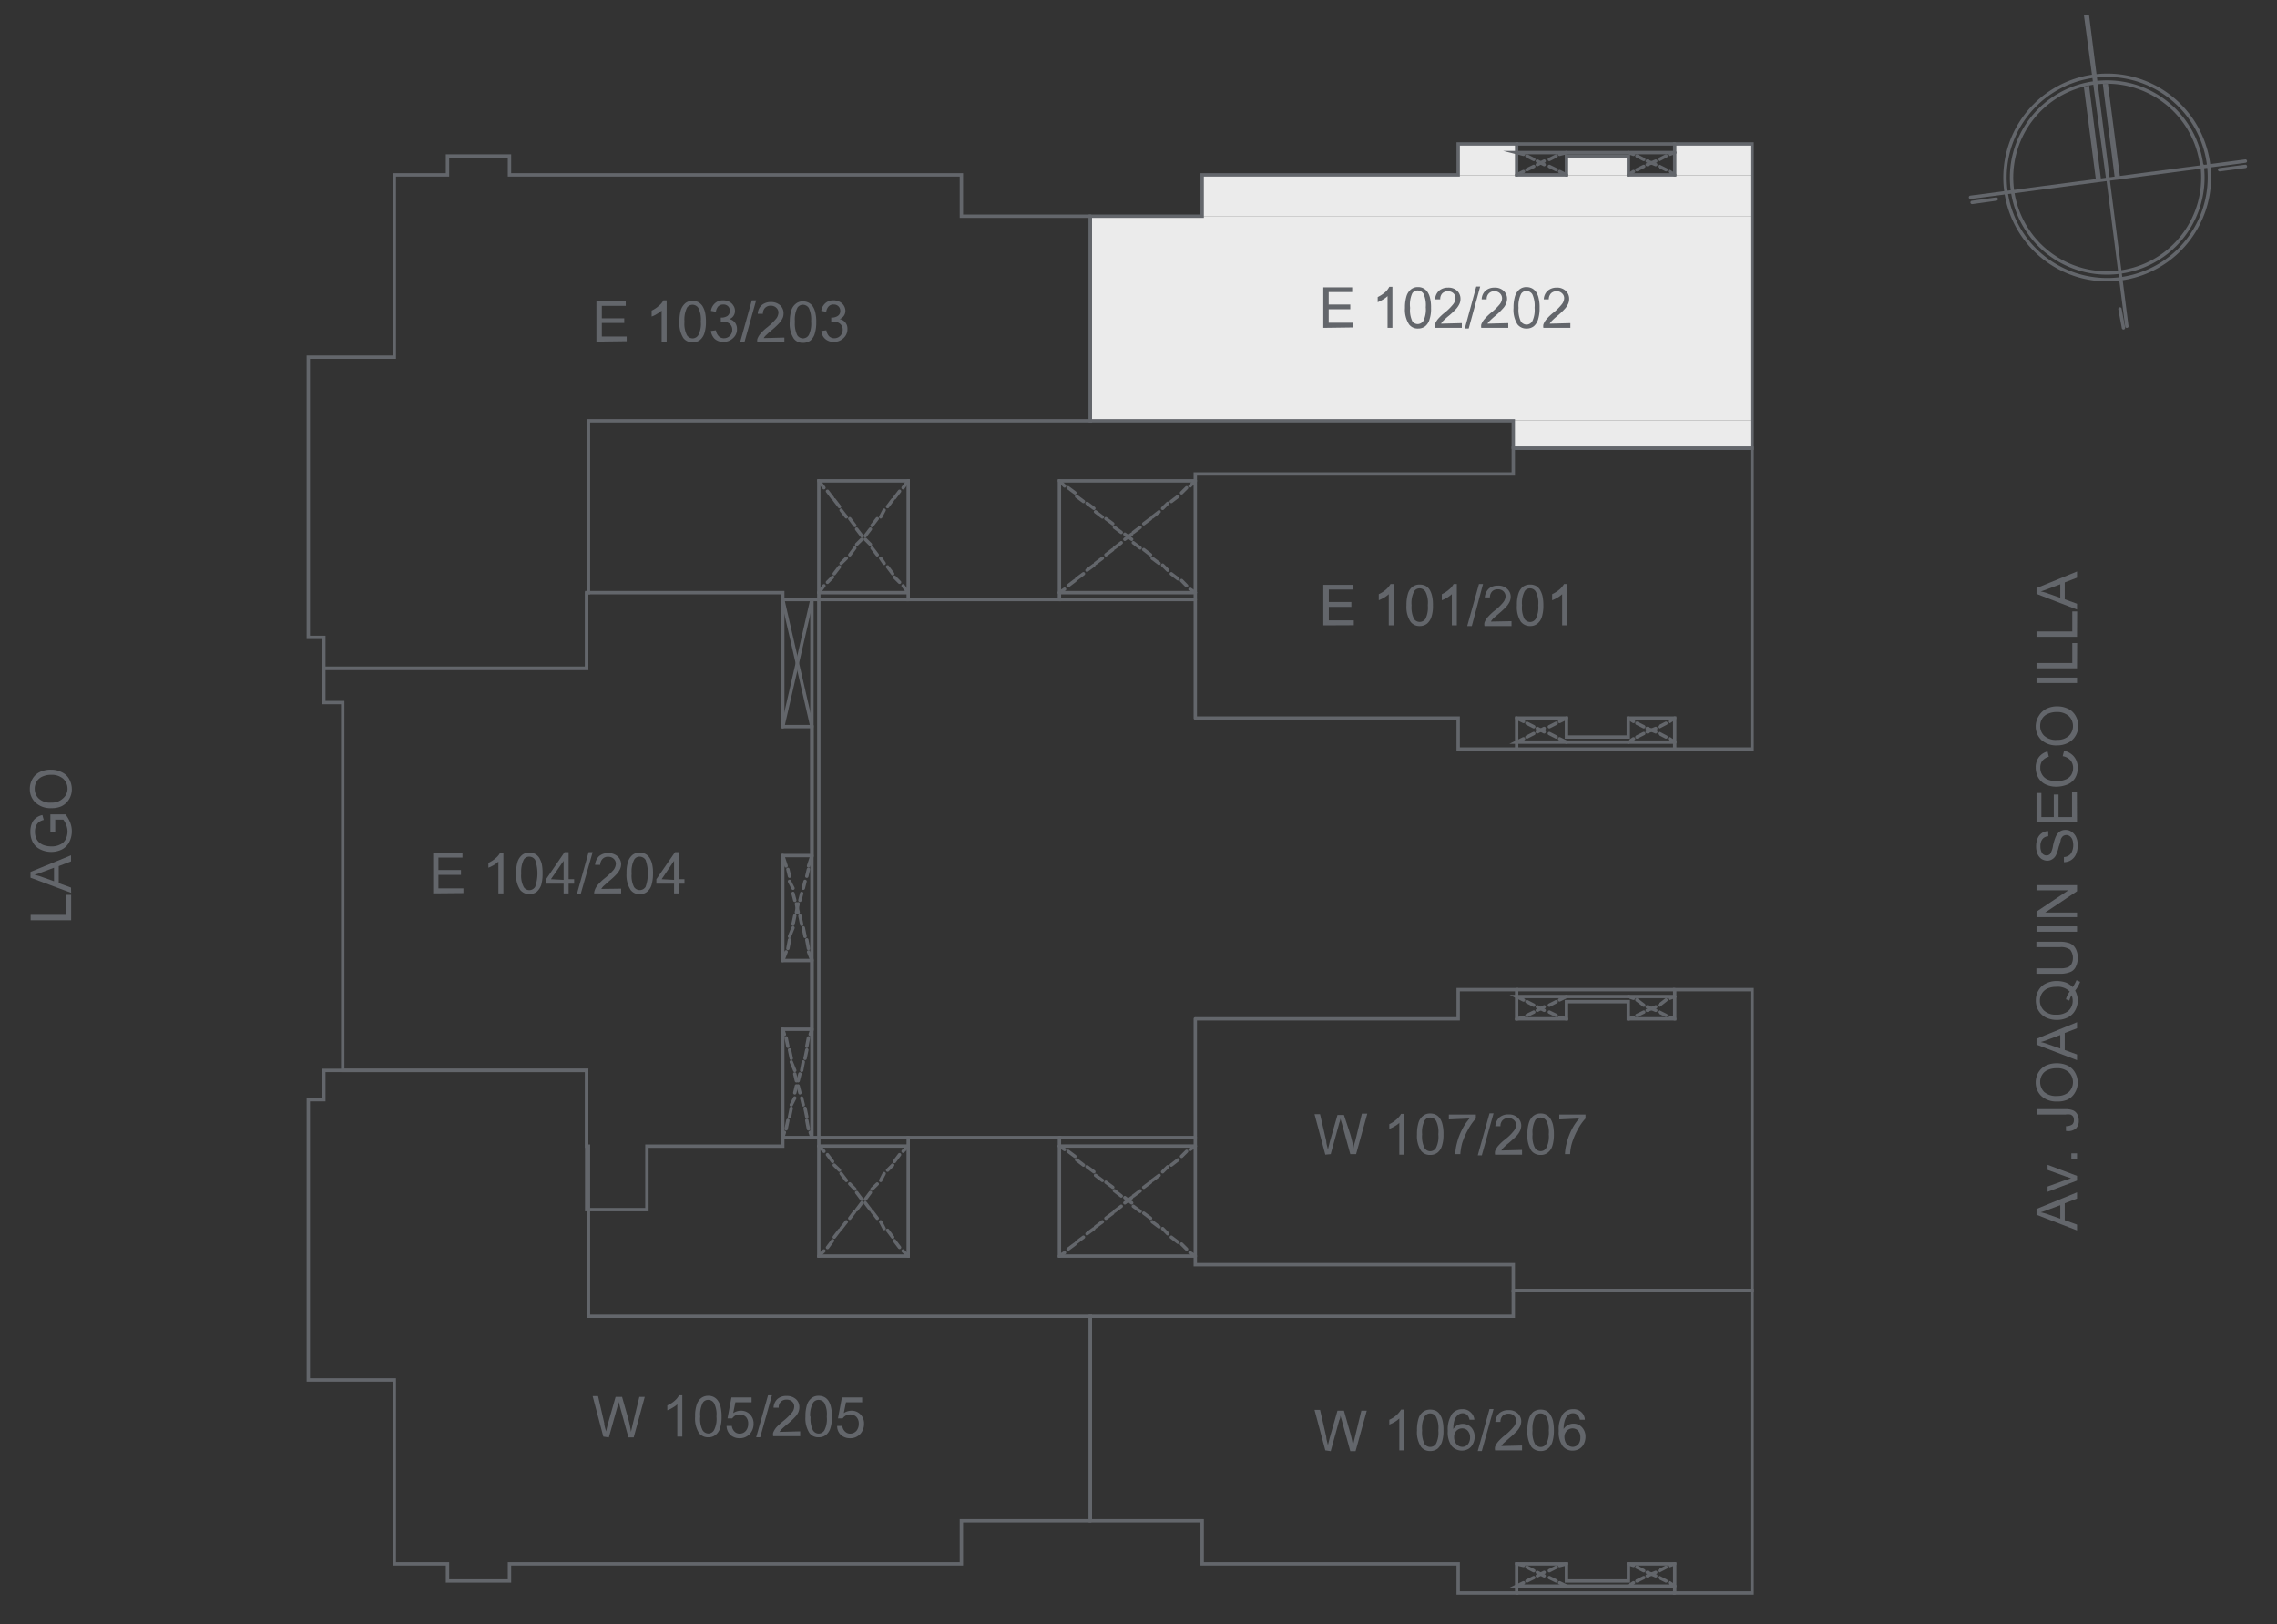 <svg id="Capa_1" data-name="Capa 1" xmlns="http://www.w3.org/2000/svg" xmlns:xlink="http://www.w3.org/1999/xlink" viewBox="0 0 168.63 120.3"><rect x="0" y="0" width="168.63" height="120.3" fill="#333333" stroke="none"/><defs><style>.cls-1,.cls-6,.cls-7,.cls-9{fill:none;}.cls-2{clip-path:url(#clip-path);}.cls-3{clip-path:url(#clip-path-3);}.cls-4{clip-path:url(#clip-path-4);}.cls-5{fill:#ebebeb;}.cls-6{stroke:#ebebeb;}.cls-6,.cls-7,.cls-9{stroke-miterlimit:10;}.cls-6,.cls-9{stroke-width:0;}.cls-7,.cls-9{stroke:#63666b;stroke-linecap:round;}.cls-7{stroke-width:0.25px;}.cls-8{fill:#63666b;}.cls-10{clip-path:url(#clip-path-6);}</style><clipPath id="clip-path"><rect class="cls-1" x="-1403.06" y="-530.54" width="1190.55" height="841.89"/></clipPath><clipPath id="clip-path-3"><rect class="cls-1" x="-521.97" y="39.23" width="238.11" height="201.26"/></clipPath><clipPath id="clip-path-4"><rect class="cls-1" x="-70.78" y="-530.54" width="1190.55" height="841.89"/></clipPath><clipPath id="clip-path-6"><rect class="cls-1" x="0.2" width="168.43" height="120.3"/></clipPath></defs><title>E202S</title><g class="cls-4"><g class="cls-4"><path class="cls-5" d="M124,10.66,129.76,13H124Zm5.73,0H124L129.76,13Z"/><path class="cls-6" d="M124,10.66,129.76,13H124Zm5.73,0H124L129.76,13Z"/><path class="cls-5" d="M116,11.55,120.6,13H116Zm4.59,0H116L120.6,13Z"/><path class="cls-6" d="M116,11.55,120.6,13H116Zm4.59,0H116L120.6,13Z"/><path class="cls-5" d="M108,10.66,112.32,13H108Zm4.33,0H108L112.32,13Z"/><path class="cls-6" d="M108,10.66,112.32,13H108Zm4.33,0H108L112.32,13Z"/><path class="cls-5" d="M89,13,129.76,16H89Zm40.73,0H89L129.76,16Z"/><path class="cls-6" d="M89,13,129.76,16H89Zm40.73,0H89L129.76,16Z"/><path class="cls-5" d="M80.75,16l49,15.15h-49Zm49,0h-49l49,15.15Z"/><path class="cls-6" d="M80.75,16l49,15.15h-49Zm49,0h-49l49,15.15Z"/><path class="cls-5" d="M112.07,31.16l17.69,2H112.07Zm17.69,0H112.07l17.69,2Z"/><path class="cls-6" d="M112.07,31.16l17.69,2H112.07Zm17.69,0H112.07l17.69,2Z"/><polyline class="cls-7" points="88.52 53.18 107.99 53.18 107.99 55.47 112.32 55.47 112.32 53.18 116.01 53.18 116.01 54.58 120.59 54.58 120.59 53.18 124.03 53.18 124.03 55.47 129.76 55.47 129.76 33.19 112.07 33.19 112.07 35.1 88.52 35.1 88.52 53.18"/><polyline class="cls-7" points="80.75 16.01 71.2 16.01 71.2 12.95 37.73 12.95 37.73 11.55 33.14 11.55 33.14 12.95 29.2 12.95 29.2 26.45 22.83 26.45 22.83 47.2 23.98 47.2 23.98 49.49 43.45 49.49 43.45 43.89 43.58 43.89 43.58 31.16 80.75 31.16 80.75 16.01"/><polyline class="cls-7" points="43.45 43.89 57.97 43.89 57.97 53.81 60.13 53.81 60.13 63.36 57.97 63.36 57.97 71.13 60.13 71.13 60.13 76.22 57.97 76.22 57.97 84.88 47.91 84.88 47.91 89.58 43.45 89.58 43.45 79.27 25.38 79.27 25.38 52.03 23.98 52.03 23.98 49.49 43.45 49.49 43.45 43.89"/><polyline class="cls-7" points="80.75 112.63 71.2 112.63 71.2 115.81 37.73 115.81 37.73 117.08 33.14 117.08 33.14 115.81 29.2 115.81 29.2 102.19 22.83 102.19 22.83 81.44 23.98 81.44 23.98 79.27 43.45 79.27 43.45 84.88 43.58 84.88 43.58 97.48 80.75 97.48 80.75 112.63"/><polyline class="cls-7" points="88.52 35.61 78.46 35.61 78.46 44.4 67.26 44.4 67.26 35.61 60.64 35.61 60.64 44.4 57.97 44.4"/><line class="cls-7" x1="60.64" y1="43.89" x2="67.26" y2="43.89"/><line class="cls-7" x1="67.26" y1="44.4" x2="60.64" y2="44.4"/><line class="cls-7" x1="78.46" y1="44.4" x2="88.52" y2="44.4"/><line class="cls-7" x1="88.52" y1="43.89" x2="78.46" y2="43.89"/><line class="cls-7" x1="60.13" y1="44.4" x2="60.13" y2="84.24"/><line class="cls-7" x1="60.64" y1="84.24" x2="60.64" y2="44.4"/><polyline class="cls-7" points="88.52 93.02 78.46 93.02 78.46 84.24 67.26 84.24 67.26 93.02 60.64 93.02 60.64 84.24 57.97 84.24"/><line class="cls-7" x1="60.64" y1="84.87" x2="67.26" y2="84.87"/><line class="cls-7" x1="67.26" y1="84.24" x2="60.64" y2="84.24"/><line class="cls-7" x1="78.46" y1="84.24" x2="88.52" y2="84.24"/><line class="cls-7" x1="88.52" y1="84.87" x2="78.46" y2="84.87"/><line class="cls-7" x1="60.64" y1="35.61" x2="61.02" y2="36.12"/><line class="cls-7" x1="61.28" y1="36.38" x2="61.66" y2="36.88"/><line class="cls-7" x1="61.78" y1="37.01" x2="62.17" y2="37.52"/><line class="cls-7" x1="62.29" y1="37.78" x2="62.68" y2="38.28"/><line class="cls-7" x1="62.93" y1="38.41" x2="63.31" y2="38.92"/><line class="cls-7" x1="63.44" y1="39.18" x2="63.82" y2="39.68"/><line class="cls-7" x1="64.08" y1="39.94" x2="64.46" y2="40.32"/><line class="cls-7" x1="64.58" y1="40.58" x2="64.97" y2="41.09"/><line class="cls-7" x1="65.22" y1="41.34" x2="65.48" y2="41.72"/><line class="cls-7" x1="65.73" y1="41.98" x2="66.11" y2="42.49"/><line class="cls-7" x1="66.24" y1="42.74" x2="66.62" y2="43.12"/><line class="cls-7" x1="66.88" y1="43.38" x2="67.26" y2="43.89"/><line class="cls-7" x1="60.64" y1="43.89" x2="61.02" y2="43.38"/><line class="cls-7" x1="61.28" y1="43.12" x2="61.66" y2="42.74"/><line class="cls-7" x1="61.78" y1="42.49" x2="62.17" y2="41.98"/><line class="cls-7" x1="62.29" y1="41.72" x2="62.68" y2="41.34"/><line class="cls-7" x1="62.93" y1="41.09" x2="63.31" y2="40.58"/><line class="cls-7" x1="63.44" y1="40.32" x2="63.82" y2="39.94"/><line class="cls-7" x1="64.08" y1="39.68" x2="64.46" y2="39.18"/><line class="cls-7" x1="64.58" y1="38.92" x2="64.97" y2="38.41"/><line class="cls-7" x1="65.22" y1="38.28" x2="65.48" y2="37.78"/><line class="cls-7" x1="65.73" y1="37.52" x2="66.11" y2="37.01"/><line class="cls-7" x1="66.24" y1="36.88" x2="66.62" y2="36.38"/><line class="cls-7" x1="66.88" y1="36.12" x2="67.26" y2="35.61"/><line class="cls-7" x1="78.46" y1="35.61" x2="78.84" y2="35.99"/><line class="cls-7" x1="79.1" y1="36.12" x2="79.61" y2="36.5"/><line class="cls-7" x1="79.73" y1="36.76" x2="80.24" y2="37.14"/><line class="cls-7" x1="80.5" y1="37.27" x2="81.01" y2="37.65"/><line class="cls-7" x1="81.13" y1="37.9" x2="81.64" y2="38.29"/><line class="cls-7" x1="81.9" y1="38.41" x2="82.41" y2="38.79"/><line class="cls-7" x1="82.53" y1="39.05" x2="83.04" y2="39.43"/><line class="cls-7" x1="83.3" y1="39.56" x2="83.81" y2="39.94"/><line class="cls-7" x1="83.93" y1="40.19" x2="84.44" y2="40.58"/><line class="cls-7" x1="84.7" y1="40.7" x2="85.21" y2="41.09"/><line class="cls-7" x1="85.33" y1="41.34" x2="85.84" y2="41.72"/><line class="cls-7" x1="86.1" y1="41.85" x2="86.48" y2="42.23"/><line class="cls-7" x1="86.74" y1="42.49" x2="87.24" y2="42.87"/><line class="cls-7" x1="87.5" y1="42.99" x2="87.88" y2="43.38"/><line class="cls-7" x1="88.13" y1="43.63" x2="88.52" y2="43.89"/><line class="cls-7" x1="88.52" y1="35.61" x2="88.13" y2="35.99"/><line class="cls-7" x1="87.88" y1="36.12" x2="87.5" y2="36.5"/><line class="cls-7" x1="87.24" y1="36.76" x2="86.74" y2="37.14"/><line class="cls-7" x1="86.48" y1="37.27" x2="86.1" y2="37.65"/><line class="cls-7" x1="85.84" y1="37.9" x2="85.34" y2="38.29"/><line class="cls-7" x1="85.21" y1="38.41" x2="84.7" y2="38.79"/><line class="cls-7" x1="84.44" y1="39.05" x2="83.93" y2="39.43"/><line class="cls-7" x1="83.81" y1="39.56" x2="83.3" y2="39.94"/><line class="cls-7" x1="83.04" y1="40.19" x2="82.53" y2="40.58"/><line class="cls-7" x1="82.41" y1="40.7" x2="81.9" y2="41.09"/><line class="cls-7" x1="81.64" y1="41.34" x2="81.13" y2="41.72"/><line class="cls-7" x1="81.01" y1="41.85" x2="80.5" y2="42.23"/><line class="cls-7" x1="80.24" y1="42.49" x2="79.73" y2="42.87"/><line class="cls-7" x1="79.61" y1="42.99" x2="79.1" y2="43.38"/><line class="cls-7" x1="78.84" y1="43.63" x2="78.46" y2="43.89"/><line class="cls-7" x1="57.97" y1="53.82" x2="60.13" y2="44.4"/><line class="cls-7" x1="57.97" y1="44.4" x2="60.13" y2="53.82"/><line class="cls-7" x1="57.97" y1="63.36" x2="58.22" y2="64.13"/><line class="cls-7" x1="58.35" y1="64.38" x2="58.47" y2="64.89"/><line class="cls-7" x1="58.47" y1="65.27" x2="58.73" y2="65.78"/><line class="cls-7" x1="58.73" y1="66.16" x2="58.86" y2="66.67"/><line class="cls-7" x1="58.98" y1="66.93" x2="59.11" y2="67.56"/><line class="cls-7" x1="59.24" y1="67.82" x2="59.37" y2="68.46"/><line class="cls-7" x1="59.49" y1="68.71" x2="59.62" y2="69.35"/><line class="cls-7" x1="59.75" y1="69.6" x2="59.87" y2="70.24"/><line class="cls-7" x1="59.88" y1="70.49" x2="60.13" y2="71.13"/><line class="cls-7" x1="57.97" y1="71.13" x2="58.22" y2="70.49"/><line class="cls-7" x1="58.35" y1="70.24" x2="58.47" y2="69.6"/><line class="cls-7" x1="58.47" y1="69.35" x2="58.73" y2="68.71"/><line class="cls-7" x1="58.73" y1="68.45" x2="58.86" y2="67.82"/><line class="cls-7" x1="58.98" y1="67.56" x2="59.11" y2="66.93"/><line class="cls-7" x1="59.24" y1="66.67" x2="59.37" y2="66.16"/><line class="cls-7" x1="59.49" y1="65.78" x2="59.62" y2="65.27"/><line class="cls-7" x1="59.75" y1="64.89" x2="59.87" y2="64.38"/><line class="cls-7" x1="59.88" y1="64.13" x2="60.13" y2="63.36"/><line class="cls-7" x1="60.64" y1="93.02" x2="61.02" y2="92.64"/><line class="cls-7" x1="61.28" y1="92.39" x2="61.66" y2="91.88"/><line class="cls-7" x1="61.78" y1="91.62" x2="62.17" y2="91.11"/><line class="cls-7" x1="62.29" y1="90.98" x2="62.68" y2="90.48"/><line class="cls-7" x1="62.93" y1="90.22" x2="63.31" y2="89.71"/><line class="cls-7" x1="63.44" y1="89.59" x2="63.82" y2="89.08"/><line class="cls-7" x1="64.08" y1="88.82" x2="64.46" y2="88.31"/><line class="cls-7" x1="64.58" y1="88.06" x2="64.97" y2="87.68"/><line class="cls-7" x1="65.22" y1="87.42" x2="65.48" y2="86.91"/><line class="cls-7" x1="65.73" y1="86.66" x2="66.11" y2="86.28"/><line class="cls-7" x1="66.24" y1="86.02" x2="66.62" y2="85.51"/><line class="cls-7" x1="66.88" y1="85.26" x2="67.26" y2="84.88"/><line class="cls-7" x1="60.64" y1="84.87" x2="61.02" y2="85.26"/><line class="cls-7" x1="61.28" y1="85.51" x2="61.66" y2="86.02"/><line class="cls-7" x1="61.78" y1="86.28" x2="62.17" y2="86.66"/><line class="cls-7" x1="62.29" y1="86.91" x2="62.68" y2="87.42"/><line class="cls-7" x1="62.93" y1="87.67" x2="63.31" y2="88.06"/><line class="cls-7" x1="63.44" y1="88.31" x2="63.82" y2="88.82"/><line class="cls-7" x1="64.08" y1="89.08" x2="64.46" y2="89.58"/><line class="cls-7" x1="64.58" y1="89.71" x2="64.97" y2="90.22"/><line class="cls-7" x1="65.22" y1="90.48" x2="65.48" y2="90.98"/><line class="cls-7" x1="65.73" y1="91.11" x2="66.11" y2="91.62"/><line class="cls-7" x1="66.24" y1="91.88" x2="66.62" y2="92.38"/><line class="cls-7" x1="66.88" y1="92.64" x2="67.26" y2="93.02"/><line class="cls-7" x1="78.46" y1="93.02" x2="78.84" y2="92.77"/><line class="cls-7" x1="79.1" y1="92.51" x2="79.61" y2="92.13"/><line class="cls-7" x1="79.73" y1="92" x2="80.24" y2="91.62"/><line class="cls-7" x1="80.5" y1="91.37" x2="81.01" y2="90.99"/><line class="cls-7" x1="81.13" y1="90.86" x2="81.64" y2="90.48"/><line class="cls-7" x1="81.9" y1="90.22" x2="82.41" y2="89.84"/><line class="cls-7" x1="82.53" y1="89.71" x2="83.04" y2="89.33"/><line class="cls-7" x1="83.3" y1="89.08" x2="83.81" y2="88.69"/><line class="cls-7" x1="83.93" y1="88.57" x2="84.44" y2="88.19"/><line class="cls-7" x1="84.7" y1="87.93" x2="85.21" y2="87.55"/><line class="cls-7" x1="85.33" y1="87.42" x2="85.84" y2="87.04"/><line class="cls-7" x1="86.1" y1="86.78" x2="86.48" y2="86.4"/><line class="cls-7" x1="86.74" y1="86.28" x2="87.24" y2="85.89"/><line class="cls-7" x1="87.5" y1="85.64" x2="87.88" y2="85.26"/><line class="cls-7" x1="88.13" y1="85.13" x2="88.52" y2="84.87"/><line class="cls-7" x1="78.46" y1="84.87" x2="78.84" y2="85.13"/><line class="cls-7" x1="79.1" y1="85.26" x2="79.61" y2="85.64"/><line class="cls-7" x1="79.73" y1="85.89" x2="80.24" y2="86.28"/><line class="cls-7" x1="80.5" y1="86.4" x2="81.01" y2="86.78"/><line class="cls-7" x1="81.13" y1="87.04" x2="81.64" y2="87.42"/><line class="cls-7" x1="81.9" y1="87.55" x2="82.41" y2="87.93"/><line class="cls-7" x1="82.53" y1="88.18" x2="83.04" y2="88.57"/><line class="cls-7" x1="83.3" y1="88.69" x2="83.81" y2="89.08"/><line class="cls-7" x1="83.93" y1="89.33" x2="84.44" y2="89.71"/><line class="cls-7" x1="84.7" y1="89.84" x2="85.21" y2="90.22"/><line class="cls-7" x1="85.33" y1="90.48" x2="85.84" y2="90.86"/><line class="cls-7" x1="86.1" y1="90.98" x2="86.48" y2="91.37"/><line class="cls-7" x1="86.74" y1="91.62" x2="87.24" y2="92"/><line class="cls-7" x1="87.5" y1="92.13" x2="87.88" y2="92.51"/><line class="cls-7" x1="88.13" y1="92.77" x2="88.52" y2="93.02"/><line class="cls-7" x1="57.97" y1="84.24" x2="58.09" y2="83.86"/><line class="cls-7" x1="58.22" y1="83.6" x2="58.35" y2="82.97"/><line class="cls-7" x1="58.47" y1="82.71" x2="58.6" y2="82.07"/><line class="cls-7" x1="58.6" y1="81.82" x2="58.86" y2="81.31"/><line class="cls-7" x1="58.86" y1="80.93" x2="58.98" y2="80.42"/><line class="cls-7" x1="59.11" y1="80.04" x2="59.24" y2="79.53"/><line class="cls-7" x1="59.37" y1="79.27" x2="59.49" y2="78.64"/><line class="cls-7" x1="59.62" y1="78.38" x2="59.75" y2="77.75"/><line class="cls-7" x1="59.75" y1="77.49" x2="59.87" y2="76.86"/><line class="cls-7" x1="60" y1="76.6" x2="60.13" y2="76.22"/><line class="cls-7" x1="57.97" y1="76.22" x2="58.09" y2="76.6"/><line class="cls-7" x1="58.22" y1="76.86" x2="58.35" y2="77.49"/><line class="cls-7" x1="58.47" y1="77.75" x2="58.6" y2="78.38"/><line class="cls-7" x1="58.6" y1="78.64" x2="58.86" y2="79.27"/><line class="cls-7" x1="58.86" y1="79.53" x2="58.98" y2="80.04"/><line class="cls-7" x1="59.11" y1="80.42" x2="59.24" y2="80.93"/><line class="cls-7" x1="59.37" y1="81.31" x2="59.49" y2="81.82"/><line class="cls-7" x1="59.62" y1="82.07" x2="59.75" y2="82.71"/><line class="cls-7" x1="59.75" y1="82.97" x2="59.87" y2="83.6"/><line class="cls-7" x1="60" y1="83.86" x2="60.13" y2="84.24"/><path class="cls-8" d="M44.17,25.3v-3h2.17v.35H44.57v.92h1.66v.35H44.57v1h1.84v.35Z"/><path class="cls-8" d="M49.37,25.3H49V23a2.12,2.12,0,0,1-.35.25,1.73,1.73,0,0,1-.39.19V23a2.12,2.12,0,0,0,.54-.36,1.17,1.17,0,0,0,.33-.4h.24Z"/><path class="cls-8" d="M50.32,23.82a2.89,2.89,0,0,1,.1-.86,1.15,1.15,0,0,1,.33-.5.82.82,0,0,1,.54-.18.94.94,0,0,1,.43.1.89.89,0,0,1,.3.28,1.56,1.56,0,0,1,.19.45,3.18,3.18,0,0,1,.07.71,2.78,2.78,0,0,1-.11.85,1.11,1.11,0,0,1-.33.51.86.86,0,0,1-.55.17.83.83,0,0,1-.68-.31A2,2,0,0,1,50.32,23.82Zm.37,0a1.87,1.87,0,0,0,.18,1,.51.51,0,0,0,.42.24.5.5,0,0,0,.43-.25,1.8,1.8,0,0,0,.18-1,1.85,1.85,0,0,0-.18-1,.51.51,0,0,0-.43-.24.49.49,0,0,0-.41.21A2,2,0,0,0,50.69,23.82Z"/><path class="cls-8" d="M52.65,24.51l.37-.05a.79.79,0,0,0,.22.45.53.53,0,0,0,.37.14.6.6,0,0,0,.44-.18.61.61,0,0,0,.18-.45.57.57,0,0,0-.17-.42.57.57,0,0,0-.42-.16,1,1,0,0,0-.26,0l0-.32h.06a.8.8,0,0,0,.43-.12.44.44,0,0,0,.18-.38.45.45,0,0,0-.13-.34.48.48,0,0,0-.36-.13.52.52,0,0,0-.36.13.74.74,0,0,0-.18.41l-.37-.07a.94.94,0,0,1,.31-.57.87.87,0,0,1,.59-.21,1,1,0,0,1,.46.11.73.73,0,0,1,.31.29.67.67,0,0,1,.11.38.63.63,0,0,1-.41.61.7.7,0,0,1,.41.26.76.76,0,0,1,.15.48.85.85,0,0,1-.29.67,1,1,0,0,1-.72.28.94.94,0,0,1-.66-.24A1,1,0,0,1,52.65,24.51Z"/><path class="cls-8" d="M54.81,25.35l.87-3.11H56l-.87,3.11Z"/><path class="cls-8" d="M58.09,25v.35h-2a.53.53,0,0,1,0-.25,1.29,1.29,0,0,1,.24-.4,3.23,3.23,0,0,1,.49-.46,4.54,4.54,0,0,0,.66-.64.76.76,0,0,0,.17-.44.47.47,0,0,0-.16-.37.56.56,0,0,0-.41-.15.55.55,0,0,0-.42.16.58.58,0,0,0-.16.44l-.38,0a.88.88,0,0,1,.29-.64,1,1,0,0,1,.68-.23,1,1,0,0,1,.69.24.79.79,0,0,1,.25.6.84.84,0,0,1-.07.35,1.51,1.51,0,0,1-.25.37,5.48,5.48,0,0,1-.57.53,5.42,5.42,0,0,0-.42.38.74.74,0,0,0-.16.2Z"/><path class="cls-8" d="M58.49,23.82A2.85,2.85,0,0,1,58.6,23a1,1,0,0,1,.33-.5.8.8,0,0,1,.54-.18.93.93,0,0,1,.42.1.84.84,0,0,1,.31.28,1.32,1.32,0,0,1,.18.45,2.68,2.68,0,0,1,.07.71,2.78,2.78,0,0,1-.11.85,1.09,1.09,0,0,1-.32.51.9.9,0,0,1-.55.17.81.81,0,0,1-.68-.31A2,2,0,0,1,58.49,23.82Zm.38,0a2,2,0,0,0,.17,1,.52.52,0,0,0,.43.24.51.51,0,0,0,.43-.25,1.93,1.93,0,0,0,.17-1,2,2,0,0,0-.17-1,.52.52,0,0,0-.43-.24.48.48,0,0,0-.41.21A1.93,1.93,0,0,0,58.87,23.82Z"/><path class="cls-8" d="M60.83,24.51l.37-.05a.79.79,0,0,0,.21.45.56.56,0,0,0,.38.14.6.6,0,0,0,.44-.18.65.65,0,0,0,.18-.45.57.57,0,0,0-.17-.42.57.57,0,0,0-.42-.16.92.92,0,0,0-.26,0l0-.32h.06a.79.79,0,0,0,.42-.12.42.42,0,0,0,.19-.38.46.46,0,0,0-.14-.34.48.48,0,0,0-.35-.13.48.48,0,0,0-.36.13.69.69,0,0,0-.19.41l-.37-.07a.94.94,0,0,1,.31-.57.88.88,0,0,1,.6-.21,1,1,0,0,1,.45.11.76.76,0,0,1,.43.67.66.66,0,0,1-.11.36.65.65,0,0,1-.31.25.71.71,0,0,1,.57.74.88.88,0,0,1-.29.67,1,1,0,0,1-.73.28.92.92,0,0,1-.65-.24A.87.87,0,0,1,60.83,24.51Z"/><path class="cls-8" d="M156.24,13.21l-1.91-12.1h.38Zm-.26.12.26-.12-1.91-12.1Z"/><path class="cls-9" d="M156.24,13.21l-1.91-12.1h.38Zm-.26.12.26-.12-1.91-12.1Z"/><line class="cls-7" x1="157.51" y1="24.16" x2="156.11" y2="13.21"/><path class="cls-8" d="M157,13.08l-1.27-6.87h.38Zm-.38.13.38-.13-1.27-6.87Z"/><path class="cls-9" d="M157,13.08l-1.27-6.87h.38Zm-.38.13.38-.13-1.27-6.87Z"/><path class="cls-8" d="M155.6,13.33l-1.27-6.87.38-.13Zm-.38,0h.38l-1.27-6.87Z"/><path class="cls-9" d="M155.6,13.33l-1.27-6.87.38-.13Zm-.38,0h.38l-1.27-6.87Z"/><line class="cls-7" x1="157.26" y1="24.28" x2="157" y2="22.88"/><line class="cls-7" x1="147.84" y1="14.74" x2="146.05" y2="14.99"/><line class="cls-7" x1="166.29" y1="12.32" x2="164.38" y2="12.57"/><line class="cls-7" x1="166.29" y1="11.93" x2="145.93" y2="14.61"/><g class="cls-10"><path class="cls-7" d="M163.56,12.15a7.57,7.57,0,1,0-6.52,8.5,7.58,7.58,0,0,0,6.52-8.5"/><path class="cls-7" d="M163.05,12.22A7.07,7.07,0,1,0,157,20.15a7.06,7.06,0,0,0,6.08-7.93"/></g><path class="cls-8" d="M98,46.31v-3h2.18v.35H98.41v.92h1.67v.36H98.41v1h1.85v.36Z"/><path class="cls-8" d="M103.22,46.31h-.37V44a2.12,2.12,0,0,1-.35.26,3.38,3.38,0,0,1-.39.19V44a2.1,2.1,0,0,0,.54-.35,1.62,1.62,0,0,0,.33-.4h.24Z"/><path class="cls-8" d="M104.16,44.82a2.9,2.9,0,0,1,.11-.86,1,1,0,0,1,.33-.5.85.85,0,0,1,.54-.17,1,1,0,0,1,.43.09.89.89,0,0,1,.3.28,1.51,1.51,0,0,1,.18.45,2.73,2.73,0,0,1,.07.71,2.57,2.57,0,0,1-.11.86,1.11,1.11,0,0,1-.32.5.85.85,0,0,1-.55.18.81.81,0,0,1-.68-.32A2,2,0,0,1,104.16,44.82Zm.38,0a2,2,0,0,0,.17,1,.51.51,0,0,0,.86,0,1.89,1.89,0,0,0,.17-1,1.82,1.82,0,0,0-.17-1,.51.51,0,0,0-.43-.25.47.47,0,0,0-.41.22A1.86,1.86,0,0,0,104.54,44.82Z"/><path class="cls-8" d="M107.89,46.31h-.37V44a2.12,2.12,0,0,1-.35.26,2.3,2.3,0,0,1-.39.19V44a2.1,2.1,0,0,0,.54-.35,1.27,1.27,0,0,0,.33-.4h.24Z"/><path class="cls-8" d="M108.66,46.36l.87-3.11h.3L109,46.36Z"/><path class="cls-8" d="M111.94,46v.36h-2a.58.58,0,0,1,0-.26,1.29,1.29,0,0,1,.24-.4,4.39,4.39,0,0,1,.48-.46,3.71,3.71,0,0,0,.66-.63.77.77,0,0,0,.18-.45.52.52,0,0,0-.16-.37.56.56,0,0,0-.41-.15.57.57,0,0,0-.43.16.64.64,0,0,0-.16.44l-.38,0a1,1,0,0,1,.3-.65,1,1,0,0,1,.68-.22.92.92,0,0,1,.68.24.77.77,0,0,1,.26.59.94.94,0,0,1-.08.36,1.6,1.6,0,0,1-.24.36,6.7,6.7,0,0,1-.57.53c-.22.19-.37.31-.43.38a1.3,1.3,0,0,0-.15.2Z"/><path class="cls-8" d="M112.34,44.82a2.6,2.6,0,0,1,.11-.86,1.11,1.11,0,0,1,.32-.5.9.9,0,0,1,.55-.17.93.93,0,0,1,.42.09.89.89,0,0,1,.3.28,1.85,1.85,0,0,1,.19.45,3.25,3.25,0,0,1,.07.71,2.85,2.85,0,0,1-.11.86,1,1,0,0,1-.33.5.8.8,0,0,1-.54.18.85.85,0,0,1-.69-.32A2,2,0,0,1,112.34,44.82Zm.38,0a1.87,1.87,0,0,0,.17,1,.51.51,0,0,0,.43.24.49.49,0,0,0,.42-.24,1.87,1.87,0,0,0,.18-1,1.8,1.8,0,0,0-.18-1,.49.49,0,0,0-.43-.25.45.45,0,0,0-.4.22A1.86,1.86,0,0,0,112.72,44.82Z"/><path class="cls-8" d="M116.06,46.31h-.37V44a1.77,1.77,0,0,1-.35.26,2.3,2.3,0,0,1-.39.19V44a2.35,2.35,0,0,0,.55-.35,1.62,1.62,0,0,0,.33-.4h.23Z"/><path class="cls-8" d="M98.15,85.51l-.8-3h.41l.46,2c0,.21.09.42.12.62l.14-.56.57-2h.48L100,84a7.92,7.92,0,0,1,.24,1.06c0-.19.09-.41.15-.65l.47-1.94h.4l-.83,3H100l-.63-2.29c-.06-.19-.09-.31-.1-.35,0,.13-.06.25-.09.35l-.63,2.29Z"/><path class="cls-8" d="M104,85.51h-.37V83.16a2.12,2.12,0,0,1-.35.25,2.27,2.27,0,0,1-.39.19v-.35a2.12,2.12,0,0,0,.54-.36,1.46,1.46,0,0,0,.33-.4H104Z"/><path class="cls-8" d="M104.94,84a2.85,2.85,0,0,1,.11-.86,1,1,0,0,1,.33-.5.8.8,0,0,1,.54-.18.88.88,0,0,1,.43.1.8.8,0,0,1,.3.28,1.32,1.32,0,0,1,.18.45,2.68,2.68,0,0,1,.07.71,2.54,2.54,0,0,1-.11.85,1,1,0,0,1-.32.5.85.85,0,0,1-.55.18.81.81,0,0,1-.68-.31A2,2,0,0,1,104.94,84Zm.38,0a1.93,1.93,0,0,0,.17,1,.49.49,0,0,0,.86,0,1.82,1.82,0,0,0,.17-1,1.84,1.84,0,0,0-.17-1,.52.52,0,0,0-.43-.24.48.48,0,0,0-.41.21A1.9,1.9,0,0,0,105.32,84Z"/><path class="cls-8" d="M107.3,82.9v-.36h2v.29a4,4,0,0,0-.57.81,5.49,5.49,0,0,0-.44,1,4.1,4.1,0,0,0-.14.83h-.38a4,4,0,0,1,.14-.86,4.48,4.48,0,0,1,.39-1,3.66,3.66,0,0,1,.53-.78Z"/><path class="cls-8" d="M109.44,85.56l.87-3.11h.3l-.87,3.11Z"/><path class="cls-8" d="M112.72,85.16v.35h-2a.8.8,0,0,1,0-.26,1.42,1.42,0,0,1,.24-.4,3.64,3.64,0,0,1,.48-.45,3.67,3.67,0,0,0,.66-.64.74.74,0,0,0,.18-.44.47.47,0,0,0-.16-.37.56.56,0,0,0-.41-.15.57.57,0,0,0-.43.16.61.61,0,0,0-.16.44l-.38,0a1,1,0,0,1,.3-.65,1,1,0,0,1,.68-.22.92.92,0,0,1,.68.24.79.79,0,0,1,.26.6.89.89,0,0,1-.08.35,1.45,1.45,0,0,1-.24.37c-.12.13-.31.3-.57.53a4.37,4.37,0,0,0-.43.38,1,1,0,0,0-.15.2Z"/><path class="cls-8" d="M113.12,84a2.57,2.57,0,0,1,.11-.86,1.06,1.06,0,0,1,.32-.5.85.85,0,0,1,.55-.18.82.82,0,0,1,.42.1.8.8,0,0,1,.3.28,1.56,1.56,0,0,1,.19.45,3.18,3.18,0,0,1,.07.71,2.83,2.83,0,0,1-.11.85,1,1,0,0,1-.33.5.8.8,0,0,1-.54.18.84.84,0,0,1-.69-.31A2,2,0,0,1,113.12,84Zm.38,0a1.82,1.82,0,0,0,.17,1,.51.51,0,0,0,.43.25.48.48,0,0,0,.42-.25,1.8,1.8,0,0,0,.18-1,1.82,1.82,0,0,0-.18-1,.5.5,0,0,0-.43-.24.46.46,0,0,0-.4.21A1.9,1.9,0,0,0,113.5,84Z"/><path class="cls-8" d="M115.48,82.9v-.36h1.94v.29a4,4,0,0,0-.57.81,5.44,5.44,0,0,0-.43,1,3.51,3.51,0,0,0-.14.83h-.38a3.46,3.46,0,0,1,.14-.86,4.44,4.44,0,0,1,.38-1,4.08,4.08,0,0,1,.53-.78Z"/><path class="cls-8" d="M32.08,66.16v-3h2.17v.35H32.47v.92h1.67v.36H32.47v1h1.85v.35Z"/><path class="cls-8" d="M37.28,66.16h-.37V63.81a2.12,2.12,0,0,1-.35.26,2.74,2.74,0,0,1-.39.19V63.9a2.1,2.1,0,0,0,.54-.35,1.27,1.27,0,0,0,.33-.4h.24Z"/><path class="cls-8" d="M38.22,64.68a2.9,2.9,0,0,1,.11-.86,1.13,1.13,0,0,1,.33-.5.8.8,0,0,1,.54-.17.94.94,0,0,1,.43.09.89.89,0,0,1,.3.28,1.85,1.85,0,0,1,.19.45,3.35,3.35,0,0,1,.06.71,2.94,2.94,0,0,1-.1.86,1.22,1.22,0,0,1-.33.5.9.9,0,0,1-1.23-.14A2,2,0,0,1,38.22,64.68Zm.38,0a1.85,1.85,0,0,0,.18,1,.49.49,0,0,0,.42.24.51.51,0,0,0,.43-.24,3,3,0,0,0,0-2,.51.51,0,0,0-.43-.24.47.47,0,0,0-.41.22A2,2,0,0,0,38.6,64.68Z"/><path class="cls-8" d="M41.74,66.16v-.72h-1.3v-.33l1.37-2h.3v2h.41v.33h-.41v.72Zm0-1V63.75l-.94,1.36Z"/><path class="cls-8" d="M42.72,66.22l.87-3.11h.3L43,66.22Z"/><path class="cls-8" d="M46,65.81v.35H44a.74.74,0,0,1,.05-.25,1.29,1.29,0,0,1,.24-.4,3.62,3.62,0,0,1,.48-.46,4.82,4.82,0,0,0,.67-.63.82.82,0,0,0,.17-.45.49.49,0,0,0-.16-.37.56.56,0,0,0-.41-.15.54.54,0,0,0-.42.16.65.65,0,0,0-.17.44l-.38,0a1,1,0,0,1,.3-.65,1,1,0,0,1,.68-.22,1,1,0,0,1,.69.24A.8.8,0,0,1,46,64a.94.94,0,0,1-.08.36,1.6,1.6,0,0,1-.24.36,5.43,5.43,0,0,1-.57.53l-.43.38a1.3,1.3,0,0,0-.15.2Z"/><path class="cls-8" d="M46.4,64.68a2.6,2.6,0,0,1,.11-.86,1.11,1.11,0,0,1,.32-.5.84.84,0,0,1,.55-.17.93.93,0,0,1,.42.09.81.81,0,0,1,.3.28,1.53,1.53,0,0,1,.19.45,2.73,2.73,0,0,1,.07.71,2.9,2.9,0,0,1-.11.86,1,1,0,0,1-.33.5.8.8,0,0,1-.54.18.81.81,0,0,1-.68-.32A2,2,0,0,1,46.4,64.68Zm.38,0a1.87,1.87,0,0,0,.17,1,.51.51,0,0,0,.86,0,3,3,0,0,0,0-2,.53.53,0,0,0-.44-.24.45.45,0,0,0-.4.22A1.86,1.86,0,0,0,46.78,64.68Z"/><path class="cls-8" d="M49.92,66.16v-.72H48.61v-.33l1.38-2h.3v2h.4v.33h-.4v.72Zm0-1V63.75L49,65.11Z"/><path class="cls-8" d="M44.68,106.39l-.79-3h.4l.46,2c0,.21.09.42.13.62.08-.32.12-.51.14-.56l.57-2h.48l.43,1.52a8.29,8.29,0,0,1,.23,1.07q.06-.28.15-.66l.47-1.93h.4l-.82,3h-.39l-.63-2.29-.09-.35c0,.13-.06.25-.09.35l-.64,2.29Z"/><path class="cls-8" d="M50.53,106.39h-.37V104a1.76,1.76,0,0,1-.35.25,1.73,1.73,0,0,1-.39.19v-.36a2.06,2.06,0,0,0,.55-.35,1.37,1.37,0,0,0,.32-.4h.24Z"/><path class="cls-8" d="M51.48,104.91a2.57,2.57,0,0,1,.11-.86,1,1,0,0,1,.32-.5.85.85,0,0,1,.55-.18.82.82,0,0,1,.42.1.8.8,0,0,1,.3.28,1.33,1.33,0,0,1,.19.45,3.18,3.18,0,0,1,.07.71,2.83,2.83,0,0,1-.11.85,1,1,0,0,1-.33.5.8.8,0,0,1-.54.18.84.84,0,0,1-.69-.31A2,2,0,0,1,51.48,104.91Zm.38,0a1.82,1.82,0,0,0,.17,1,.51.51,0,0,0,.43.25.48.48,0,0,0,.42-.25,1.8,1.8,0,0,0,.18-1,1.82,1.82,0,0,0-.18-1,.5.5,0,0,0-.43-.24.46.46,0,0,0-.4.21A1.88,1.88,0,0,0,51.86,104.91Z"/><path class="cls-8" d="M53.81,105.6l.39,0a.69.69,0,0,0,.2.42.52.52,0,0,0,.38.15.59.59,0,0,0,.45-.2.8.8,0,0,0,.18-.54.69.69,0,0,0-.17-.5.64.64,0,0,0-.47-.18.69.69,0,0,0-.32.08.74.74,0,0,0-.22.21l-.35,0,.29-1.55h1.49v.36h-1.2l-.16.8a1,1,0,0,1,.57-.18.92.92,0,0,1,.67.27.94.94,0,0,1,.27.7,1.11,1.11,0,0,1-.24.71,1,1,0,0,1-.79.36,1,1,0,0,1-.67-.23A.94.94,0,0,1,53.81,105.6Z"/><path class="cls-8" d="M56,106.44l.88-3.11h.29l-.87,3.11Z"/><path class="cls-8" d="M59.26,106v.36h-2a.75.75,0,0,1,0-.26,1.42,1.42,0,0,1,.24-.4,4.65,4.65,0,0,1,.49-.45,4.54,4.54,0,0,0,.66-.64.72.72,0,0,0,.17-.44.5.5,0,0,0-.15-.37.59.59,0,0,0-.41-.15.57.57,0,0,0-.43.16.57.57,0,0,0-.16.44l-.38,0a.92.92,0,0,1,.29-.65,1,1,0,0,1,.68-.22,1,1,0,0,1,.69.24.78.78,0,0,1,.25.59.89.89,0,0,1-.07.36,1.27,1.27,0,0,1-.25.37,5.48,5.48,0,0,1-.57.53c-.22.18-.36.31-.42.37a1.27,1.27,0,0,0-.16.2Z"/><path class="cls-8" d="M59.65,104.91a2.85,2.85,0,0,1,.11-.86,1,1,0,0,1,.33-.5.8.8,0,0,1,.54-.18.88.88,0,0,1,.43.1.8.8,0,0,1,.3.28,1.32,1.32,0,0,1,.18.45,2.68,2.68,0,0,1,.07.71,2.54,2.54,0,0,1-.11.85,1.06,1.06,0,0,1-.32.5.85.85,0,0,1-.55.18.81.81,0,0,1-.68-.31A2,2,0,0,1,59.65,104.91Zm.38,0a1.93,1.93,0,0,0,.17,1,.49.49,0,0,0,.86,0,1.82,1.82,0,0,0,.17-1,1.84,1.84,0,0,0-.17-1,.52.52,0,0,0-.43-.24.48.48,0,0,0-.41.21A1.88,1.88,0,0,0,60,104.91Z"/><path class="cls-8" d="M62,105.6l.38,0a.65.65,0,0,0,.21.42.51.51,0,0,0,.37.15.63.63,0,0,0,.46-.2.8.8,0,0,0,.18-.54.7.7,0,0,0-.18-.5.62.62,0,0,0-.46-.18.66.66,0,0,0-.32.08.67.67,0,0,0-.23.21l-.35,0,.29-1.55h1.5v.36h-1.2l-.16.8a1,1,0,0,1,.57-.18.9.9,0,0,1,.66.27.94.94,0,0,1,.27.7,1.11,1.11,0,0,1-.24.71,1,1,0,0,1-.79.36,1,1,0,0,1-.67-.23A.89.89,0,0,1,62,105.6Z"/><path class="cls-8" d="M5.27,68.15h-3v-.4H4.91V66.27h.36Z"/><path class="cls-8" d="M5.27,66.12,2.26,65v-.43l3-1.23v.45l-.91.35v1.26l.91.33ZM4,65.26v-1l-.83.31c-.25.1-.46.17-.62.22a3,3,0,0,1,.57.16Z"/><path class="cls-8" d="M4.09,61.59H3.73V60.31H4.85a2.52,2.52,0,0,1,.35.61,1.77,1.77,0,0,1-.07,1.44,1.27,1.27,0,0,1-.55.55,1.77,1.77,0,0,1-.8.18A1.86,1.86,0,0,1,3,62.91a1.23,1.23,0,0,1-.57-.53,1.67,1.67,0,0,1-.18-.79,1.55,1.55,0,0,1,.1-.59.86.86,0,0,1,.3-.41,1.12,1.12,0,0,1,.49-.23l.1.36a1,1,0,0,0-.36.16.7.7,0,0,0-.21.29,1,1,0,0,0-.08.42,1.32,1.32,0,0,0,.08.47,1,1,0,0,0,.22.32,1.17,1.17,0,0,0,.3.19,1.68,1.68,0,0,0,.6.11,1.36,1.36,0,0,0,.67-.14.84.84,0,0,0,.41-.4A1.32,1.32,0,0,0,5,61.58a1.44,1.44,0,0,0-.1-.5,1.61,1.61,0,0,0-.21-.38H4.09Z"/><path class="cls-8" d="M3.8,59.85a1.62,1.62,0,0,1-1.17-.41,1.35,1.35,0,0,1-.42-1,1.44,1.44,0,0,1,.19-.75A1.25,1.25,0,0,1,3,57.15,1.79,1.79,0,0,1,3.77,57a1.67,1.67,0,0,1,.81.19,1.16,1.16,0,0,1,.55.52,1.53,1.53,0,0,1,.19.73,1.4,1.4,0,0,1-.21.76,1.32,1.32,0,0,1-.56.51A1.72,1.72,0,0,1,3.8,59.85Zm0-.41a1.18,1.18,0,0,0,.85-.3A.94.94,0,0,0,5,58.41a1,1,0,0,0-.32-.74,1.3,1.3,0,0,0-.9-.29,1.47,1.47,0,0,0-.64.13.93.93,0,0,0-.42.36,1,1,0,0,0-.15.54,1,1,0,0,0,.29.72A1.25,1.25,0,0,0,3.81,59.44Z"/><path class="cls-8" d="M153.82,91.12l-3-1.16v-.43l3-1.23v.46l-.91.35v1.25l.91.33Zm-1.24-.87v-1l-.83.31c-.25.1-.46.17-.62.22a4,4,0,0,1,.57.16Z"/><path class="cls-8" d="M153.82,87.43l-2.18.83v-.39l1.3-.47.44-.14-.41-.14-1.33-.48v-.38l2.18.82Z"/><path class="cls-8" d="M153.82,85.83h-.42v-.42h.42Z"/><path class="cls-8" d="M153,83.75l0-.35a.82.82,0,0,0,.47-.13.44.44,0,0,0,.12-.32.53.53,0,0,0-.06-.26.4.4,0,0,0-.19-.15,1.17,1.17,0,0,0-.38,0h-2.07v-.4h2.05a1.55,1.55,0,0,1,.59.09.67.67,0,0,1,.31.29,1,1,0,0,1,.11.47.78.78,0,0,1-.23.6A.92.92,0,0,1,153,83.75Z"/><path class="cls-8" d="M152.35,81.57a1.63,1.63,0,0,1-1.17-.4,1.37,1.37,0,0,1-.42-1,1.45,1.45,0,0,1,.2-.75,1.35,1.35,0,0,1,.55-.51,1.92,1.92,0,0,1,.81-.17,1.83,1.83,0,0,1,.82.18,1.24,1.24,0,0,1,.54.52,1.45,1.45,0,0,1,.19.73,1.38,1.38,0,0,1-.21.76,1.26,1.26,0,0,1-.56.51A1.72,1.72,0,0,1,152.35,81.57Zm0-.41a1.24,1.24,0,0,0,.86-.29,1,1,0,0,0,.31-.73,1,1,0,0,0-.32-.74,1.24,1.24,0,0,0-.89-.29,1.56,1.56,0,0,0-.64.12.9.9,0,0,0-.43.36,1,1,0,0,0-.15.54,1.05,1.05,0,0,0,.29.73A1.31,1.31,0,0,0,152.36,81.16Z"/><path class="cls-8" d="M153.82,78.51l-3-1.15v-.43l3-1.23v.45l-.91.35v1.26l.91.33Zm-1.24-.86v-1l-.83.31a5,5,0,0,1-.62.21,4.11,4.11,0,0,1,.57.17Z"/><path class="cls-8" d="M153.5,73.1a2.62,2.62,0,0,0,.28-.51l.27.12a2.39,2.39,0,0,1-.37.65,1.48,1.48,0,0,1,0,1.47,1.26,1.26,0,0,1-.55.52,1.77,1.77,0,0,1-.8.18,1.86,1.86,0,0,1-.82-.18,1.38,1.38,0,0,1-.55-.52,1.43,1.43,0,0,1-.19-.74,1.36,1.36,0,0,1,.2-.75,1.18,1.18,0,0,1,.55-.51,1.74,1.74,0,0,1,.8-.18,2,2,0,0,1,.67.11A1.51,1.51,0,0,1,153.5,73.1ZM153,74a1.52,1.52,0,0,1,.28-.57,1.24,1.24,0,0,0-1-.35,1.62,1.62,0,0,0-.64.12,1,1,0,0,0-.42.37,1,1,0,0,0-.15.53,1,1,0,0,0,.31.74,1.23,1.23,0,0,0,.91.3,1.3,1.3,0,0,0,.9-.29,1,1,0,0,0,.31-.75,1.1,1.1,0,0,0-.08-.4,1.27,1.27,0,0,0-.17.4Z"/><path class="cls-8" d="M150.81,70.14v-.4h1.74a2,2,0,0,1,.72.11.85.85,0,0,1,.43.37,1.32,1.32,0,0,1,.17.7,1.41,1.41,0,0,1-.15.69.75.75,0,0,1-.42.38,1.89,1.89,0,0,1-.75.12h-1.74v-.4h1.74a1.61,1.61,0,0,0,.57-.07.55.55,0,0,0,.29-.25,1,1,0,0,0-.1-1.06,1.16,1.16,0,0,0-.76-.19Z"/><path class="cls-8" d="M153.82,69h-3v-.4h3Z"/><path class="cls-8" d="M153.82,67.92h-3v-.41l2.36-1.58h-2.36v-.38h3V66l-2.36,1.58h2.36Z"/><path class="cls-8" d="M152.85,63.85l0-.38a.71.71,0,0,0,.37-.12.6.6,0,0,0,.23-.3,1.14,1.14,0,0,0,.09-.46,1.2,1.2,0,0,0-.06-.4.54.54,0,0,0-.19-.26.43.43,0,0,0-.26-.09.46.46,0,0,0-.25.08.6.6,0,0,0-.17.27q0,.12-.15.54a2.75,2.75,0,0,1-.19.58.73.73,0,0,1-.28.32.67.67,0,0,1-.37.11.86.86,0,0,1-.43-.13.88.88,0,0,1-.3-.38,1.42,1.42,0,0,1-.1-.55,1.51,1.51,0,0,1,.11-.59.87.87,0,0,1,.31-.39.81.81,0,0,1,.48-.15l0,.38a.59.59,0,0,0-.43.21.79.79,0,0,0-.15.52.91.91,0,0,0,.13.53.4.4,0,0,0,.32.16.37.37,0,0,0,.27-.11,1.59,1.59,0,0,0,.21-.6,3.8,3.8,0,0,1,.2-.67,1,1,0,0,1,.3-.39.77.77,0,0,1,.43-.12.75.75,0,0,1,.45.14.91.91,0,0,1,.33.39,1.34,1.34,0,0,1,.12.58,1.69,1.69,0,0,1-.12.68,1,1,0,0,1-.36.44A1,1,0,0,1,152.85,63.85Z"/><path class="cls-8" d="M153.82,60.91h-3V58.73h.36v1.78h.92V58.84h.35v1.67h1V58.66h.36Z"/><path class="cls-8" d="M152.76,56l.1-.4a1.29,1.29,0,0,1,.75.45,1.25,1.25,0,0,1,.26.79,1.42,1.42,0,0,1-.2.79,1.21,1.21,0,0,1-.57.47,2.17,2.17,0,0,1-.81.16,1.8,1.8,0,0,1-.82-.18,1.24,1.24,0,0,1-.53-.51,1.52,1.52,0,0,1-.18-.73,1.25,1.25,0,0,1,.23-.76,1.16,1.16,0,0,1,.65-.43l.09.39a1,1,0,0,0-.48.3.83.83,0,0,0-.15.51.94.94,0,0,0,.17.57.85.85,0,0,0,.44.33,1.65,1.65,0,0,0,.58.1,1.71,1.71,0,0,0,.67-.12.87.87,0,0,0,.43-.34,1,1,0,0,0,.14-.51.89.89,0,0,0-.19-.57A1,1,0,0,0,152.76,56Z"/><path class="cls-8" d="M152.35,55.2a1.63,1.63,0,0,1-1.17-.4,1.39,1.39,0,0,1-.42-1A1.45,1.45,0,0,1,151,53a1.35,1.35,0,0,1,.55-.51,1.79,1.79,0,0,1,.81-.18,1.83,1.83,0,0,1,.82.19,1.24,1.24,0,0,1,.54.52,1.45,1.45,0,0,1,.19.73,1.38,1.38,0,0,1-.21.76,1.32,1.32,0,0,1-.56.51A1.72,1.72,0,0,1,152.35,55.2Zm0-.41a1.24,1.24,0,0,0,.86-.29,1,1,0,0,0,.31-.74,1,1,0,0,0-.32-.74,1.29,1.29,0,0,0-.89-.29,1.55,1.55,0,0,0-.64.13.9.9,0,0,0-.43.36,1,1,0,0,0-.15.54,1,1,0,0,0,.29.72A1.27,1.27,0,0,0,152.36,54.79Z"/><path class="cls-8" d="M153.82,50.58h-3v-.4h3Z"/><path class="cls-8" d="M153.82,49.49h-3V49.1h2.65V47.62h.36Z"/><path class="cls-8" d="M153.82,47.16h-3v-.4h2.65V45.28h.36Z"/><path class="cls-8" d="M153.82,45.14l-3-1.16v-.43l3-1.23v.46l-.91.35v1.25l.91.33Zm-1.24-.87v-1l-.83.31c-.25.1-.46.17-.62.22a3,3,0,0,1,.57.16Z"/><polyline class="cls-7" points="112.07 33.19 129.76 33.19 129.76 10.66 124.03 10.66 124.03 12.95 120.6 12.95 120.6 11.55 116.01 11.55 116.01 12.95 112.32 12.95 112.32 10.66 107.99 10.66 107.99 12.95 89.03 12.95 89.03 16.01 80.75 16.01 80.75 31.16 112.07 31.16 112.07 33.19"/><path class="cls-8" d="M98,24.28v-3h2.14v.35H98.4v.92H100v.35H98.4v1h1.82v.35Z"/><path class="cls-8" d="M103.12,24.28h-.36V21.93a1.58,1.58,0,0,1-.34.25,2.42,2.42,0,0,1-.39.2V22a2.64,2.64,0,0,0,.54-.35,1.39,1.39,0,0,0,.32-.41h.23Z"/><path class="cls-8" d="M104.05,22.8a2.85,2.85,0,0,1,.11-.86,1.06,1.06,0,0,1,.32-.5.8.8,0,0,1,.54-.18.82.82,0,0,1,.71.38,1.32,1.32,0,0,1,.18.45,2.73,2.73,0,0,1,.07.71,2.5,2.5,0,0,1-.11.85,1,1,0,0,1-.32.51.84.84,0,0,1-.53.17.79.79,0,0,1-.67-.31A2,2,0,0,1,104.05,22.8Zm.38,0a1.89,1.89,0,0,0,.17,1A.49.49,0,0,0,105,24a.51.51,0,0,0,.42-.25,1.93,1.93,0,0,0,.17-1,2,2,0,0,0-.17-1,.52.52,0,0,0-.43-.24.48.48,0,0,0-.4.21A2.05,2.05,0,0,0,104.43,22.8Z"/><path class="cls-8" d="M108.26,23.93v.35h-2a.7.7,0,0,1,0-.25,1.48,1.48,0,0,1,.23-.4,3.62,3.62,0,0,1,.48-.46,3.9,3.9,0,0,0,.65-.64.76.76,0,0,0,.17-.44.5.5,0,0,0-.15-.37.58.58,0,0,0-.41-.15.57.57,0,0,0-.42.16.62.62,0,0,0-.15.44l-.38,0a.92.92,0,0,1,.29-.64,1,1,0,0,1,.67-.23.94.94,0,0,1,.68.24.81.81,0,0,1,.24.6.84.84,0,0,1-.07.35,1.45,1.45,0,0,1-.24.37,5.11,5.11,0,0,1-.56.53,5.42,5.42,0,0,0-.42.38,1,1,0,0,0-.15.2Z"/><path class="cls-8" d="M108.48,24.33l.85-3.11h.29l-.85,3.11Z"/><path class="cls-8" d="M111.7,23.93v.35h-2a.69.69,0,0,1,0-.25,1.29,1.29,0,0,1,.24-.4,4.16,4.16,0,0,1,.47-.46,4.06,4.06,0,0,0,.66-.64.76.76,0,0,0,.17-.44.51.51,0,0,0-.16-.37.55.55,0,0,0-.4-.15.54.54,0,0,0-.42.16.58.58,0,0,0-.16.44l-.37,0a.91.91,0,0,1,.28-.64,1,1,0,0,1,.68-.23.93.93,0,0,1,.67.24.79.79,0,0,1,.25.6.85.85,0,0,1-.08.35,1.05,1.05,0,0,1-.24.37,4.82,4.82,0,0,1-.55.53,5.42,5.42,0,0,0-.42.38.74.74,0,0,0-.16.2Z"/><path class="cls-8" d="M112.09,22.8a2.85,2.85,0,0,1,.11-.86,1.06,1.06,0,0,1,.32-.5.8.8,0,0,1,.54-.18.92.92,0,0,1,.41.1.89.89,0,0,1,.3.28,1.32,1.32,0,0,1,.18.45,2.73,2.73,0,0,1,.07.71,2.78,2.78,0,0,1-.11.85,1.09,1.09,0,0,1-.32.51.84.84,0,0,1-.53.17.82.82,0,0,1-.68-.31A2,2,0,0,1,112.09,22.8Zm.37,0a2,2,0,0,0,.17,1,.52.52,0,0,0,.43.24.51.51,0,0,0,.42-.25,1.93,1.93,0,0,0,.17-1,2,2,0,0,0-.17-1,.52.52,0,0,0-.43-.24.46.46,0,0,0-.4.21A2,2,0,0,0,112.46,22.8Z"/><path class="cls-8" d="M116.3,23.93v.35h-2a.69.69,0,0,1,0-.25,1.29,1.29,0,0,1,.24-.4,3.62,3.62,0,0,1,.48-.46,3.9,3.9,0,0,0,.65-.64.76.76,0,0,0,.17-.44.47.47,0,0,0-.16-.37.54.54,0,0,0-.4-.15.57.57,0,0,0-.42.16.67.67,0,0,0-.16.44l-.37,0a.92.92,0,0,1,.29-.64,1,1,0,0,1,.67-.23.92.92,0,0,1,.67.24.79.79,0,0,1,.25.6.84.84,0,0,1-.07.35,1.45,1.45,0,0,1-.24.37,5.11,5.11,0,0,1-.56.53,5.42,5.42,0,0,0-.42.38,1,1,0,0,0-.15.2Z"/><path class="cls-8" d="M98.15,107.41l-.8-3h.41l.46,2c0,.21.09.41.12.62.08-.33.13-.51.14-.56l.57-2h.48l.43,1.52a8,8,0,0,1,.24,1.07q.06-.28.15-.66l.47-1.93h.4l-.83,3H100l-.63-2.29c-.06-.2-.09-.31-.1-.36q0,.21-.09.36l-.63,2.29Z"/><path class="cls-8" d="M104,107.41h-.37v-2.36a2.12,2.12,0,0,1-.35.26,3.38,3.38,0,0,1-.39.19v-.36a1.86,1.86,0,0,0,.54-.35,1.62,1.62,0,0,0,.33-.4H104Z"/><path class="cls-8" d="M104.94,105.92a2.78,2.78,0,0,1,.11-.85,1,1,0,0,1,.33-.51.85.85,0,0,1,.54-.17,1,1,0,0,1,.43.09.83.83,0,0,1,.3.29,1.35,1.35,0,0,1,.18.44,2.78,2.78,0,0,1,.07.71,2.57,2.57,0,0,1-.11.86,1.11,1.11,0,0,1-.32.5.85.85,0,0,1-.55.18.83.83,0,0,1-.68-.31A2,2,0,0,1,104.94,105.92Zm.38,0a2,2,0,0,0,.17,1,.51.51,0,0,0,.86,0,1.87,1.87,0,0,0,.17-1,1.82,1.82,0,0,0-.17-1,.51.51,0,0,0-.43-.25.49.49,0,0,0-.41.22A1.86,1.86,0,0,0,105.32,105.92Z"/><path class="cls-8" d="M109.19,105.14l-.36,0a.74.74,0,0,0-.14-.32.49.49,0,0,0-.37-.16.48.48,0,0,0-.31.1.83.83,0,0,0-.28.37,2.08,2.08,0,0,0-.1.7.83.83,0,0,1,.32-.3.88.88,0,0,1,1,.17,1,1,0,0,1,.26.7,1.09,1.09,0,0,1-.13.53.91.91,0,0,1-.33.37,1,1,0,0,1-1.24-.21,1.75,1.75,0,0,1-.29-1.12,2.06,2.06,0,0,1,.32-1.27.93.93,0,0,1,.76-.34.8.8,0,0,1,.58.2A.83.83,0,0,1,109.19,105.14Zm-1.5,1.29a.8.8,0,0,0,.08.37.63.63,0,0,0,.22.26.59.59,0,0,0,.31.09.53.53,0,0,0,.4-.18.77.77,0,0,0,.17-.52.71.71,0,0,0-.17-.49.54.54,0,0,0-.41-.18.58.58,0,0,0-.43.18A.63.63,0,0,0,107.69,106.43Z"/><path class="cls-8" d="M109.44,107.46l.87-3.11h.3l-.87,3.11Z"/><path class="cls-8" d="M112.72,107.05v.36h-2a.75.75,0,0,1,0-.26,1.42,1.42,0,0,1,.24-.4,3.64,3.64,0,0,1,.48-.45,4.06,4.06,0,0,0,.66-.64.77.77,0,0,0,.18-.45.49.49,0,0,0-.16-.37.56.56,0,0,0-.41-.15.61.61,0,0,0-.43.16.65.65,0,0,0-.16.45l-.38,0a1,1,0,0,1,.3-.65,1,1,0,0,1,.68-.22.92.92,0,0,1,.68.24.79.79,0,0,1,.26.59.94.94,0,0,1-.08.36,1.41,1.41,0,0,1-.24.36,6.7,6.7,0,0,1-.57.53l-.43.38a1.3,1.3,0,0,0-.15.2Z"/><path class="cls-8" d="M113.12,105.92a2.5,2.5,0,0,1,.11-.85,1.09,1.09,0,0,1,.32-.51.9.9,0,0,1,.55-.17.93.93,0,0,1,.42.09.83.83,0,0,1,.3.29,1.62,1.62,0,0,1,.19.44,3.32,3.32,0,0,1,.07.71,2.85,2.85,0,0,1-.11.86,1,1,0,0,1-.33.5.8.8,0,0,1-.54.18.87.87,0,0,1-.69-.31A2.06,2.06,0,0,1,113.12,105.92Zm.38,0a1.84,1.84,0,0,0,.17,1,.52.52,0,0,0,.43.24.49.49,0,0,0,.42-.24,1.85,1.85,0,0,0,.18-1,1.8,1.8,0,0,0-.18-1,.49.49,0,0,0-.43-.25.47.47,0,0,0-.4.22A1.86,1.86,0,0,0,113.5,105.92Z"/><path class="cls-8" d="M117.37,105.14l-.37,0a.64.64,0,0,0-.14-.32.47.47,0,0,0-.37-.16.48.48,0,0,0-.31.1.81.81,0,0,0-.27.37,2,2,0,0,0-.11.7.78.78,0,0,1,.33-.3.82.82,0,0,1,.4-.1.83.83,0,0,1,.63.27,1,1,0,0,1,.26.7,1.21,1.21,0,0,1-.12.53.87.87,0,0,1-.34.37,1,1,0,0,1-.48.13.92.92,0,0,1-.75-.34,1.69,1.69,0,0,1-.29-1.12,2,2,0,0,1,.32-1.27.92.92,0,0,1,.75-.34.81.81,0,0,1,.86.75Zm-1.51,1.29a1,1,0,0,0,.08.37.65.65,0,0,0,.23.26.58.58,0,0,0,.3.09.55.55,0,0,0,.41-.18.77.77,0,0,0,.16-.52.71.71,0,0,0-.16-.49.58.58,0,0,0-.84,0A.64.64,0,0,0,115.86,106.43Z"/><line class="cls-7" x1="112.32" y1="10.66" x2="124.03" y2="10.66"/><polyline class="cls-7" points="112.83 11.43 112.32 11.3 124.03 11.3"/><line class="cls-7" x1="113.08" y1="11.55" x2="113.59" y2="11.81"/><line class="cls-7" x1="113.85" y1="11.93" x2="114.36" y2="12.19"/><line class="cls-7" x1="114.74" y1="12.32" x2="115.25" y2="12.57"/><line class="cls-7" x1="115.5" y1="12.7" x2="116.01" y2="12.95"/><line class="cls-7" x1="112.32" y1="12.95" x2="112.83" y2="12.7"/><line class="cls-7" x1="113.08" y1="12.57" x2="113.59" y2="12.32"/><line class="cls-7" x1="113.85" y1="12.19" x2="114.36" y2="11.93"/><line class="cls-7" x1="114.74" y1="11.81" x2="115.25" y2="11.55"/><line class="cls-7" x1="115.5" y1="11.43" x2="116.01" y2="11.3"/><line class="cls-7" x1="120.6" y1="11.3" x2="120.98" y2="11.43"/><line class="cls-7" x1="121.23" y1="11.55" x2="121.74" y2="11.81"/><line class="cls-7" x1="121.99" y1="11.93" x2="122.63" y2="12.19"/><line class="cls-7" x1="122.89" y1="12.32" x2="123.39" y2="12.57"/><line class="cls-7" x1="123.65" y1="12.7" x2="124.03" y2="12.95"/><line class="cls-7" x1="120.6" y1="12.95" x2="120.98" y2="12.7"/><line class="cls-7" x1="121.23" y1="12.57" x2="121.74" y2="12.32"/><line class="cls-7" x1="121.99" y1="12.19" x2="122.63" y2="11.93"/><line class="cls-7" x1="122.89" y1="11.81" x2="123.39" y2="11.55"/><line class="cls-7" x1="123.65" y1="11.43" x2="124.03" y2="11.3"/><line class="cls-7" x1="112.32" y1="55.47" x2="124.03" y2="55.47"/><polyline class="cls-7" points="112.83 54.71 112.32 54.96 124.03 54.96"/><line class="cls-7" x1="113.08" y1="54.58" x2="113.59" y2="54.32"/><line class="cls-7" x1="113.85" y1="54.2" x2="114.36" y2="53.94"/><line class="cls-7" x1="114.74" y1="53.82" x2="115.25" y2="53.56"/><line class="cls-7" x1="115.5" y1="53.43" x2="116.01" y2="53.18"/><line class="cls-7" x1="112.32" y1="53.18" x2="112.83" y2="53.43"/><line class="cls-7" x1="113.08" y1="53.56" x2="113.59" y2="53.82"/><line class="cls-7" x1="113.85" y1="53.94" x2="114.36" y2="54.2"/><line class="cls-7" x1="114.74" y1="54.32" x2="115.25" y2="54.58"/><line class="cls-7" x1="115.5" y1="54.71" x2="116.01" y2="54.96"/><line class="cls-7" x1="120.6" y1="54.96" x2="120.98" y2="54.71"/><line class="cls-7" x1="121.23" y1="54.58" x2="121.74" y2="54.32"/><line class="cls-7" x1="121.99" y1="54.2" x2="122.63" y2="53.94"/><line class="cls-7" x1="122.89" y1="53.82" x2="123.39" y2="53.56"/><line class="cls-7" x1="123.65" y1="53.43" x2="124.03" y2="53.18"/><line class="cls-7" x1="120.6" y1="53.18" x2="120.98" y2="53.43"/><line class="cls-7" x1="121.23" y1="53.56" x2="121.74" y2="53.82"/><line class="cls-7" x1="121.99" y1="53.94" x2="122.63" y2="54.2"/><line class="cls-7" x1="122.89" y1="54.32" x2="123.39" y2="54.58"/><line class="cls-7" x1="123.65" y1="54.71" x2="124.03" y2="54.96"/><polyline class="cls-7" points="88.52 75.45 107.99 75.45 107.99 73.29 112.32 73.29 112.32 75.45 116.01 75.45 116.01 74.18 120.59 74.18 120.59 75.45 124.03 75.45 124.03 73.29 129.76 73.29 129.76 95.57 112.07 95.57 112.07 93.66 88.52 93.66 88.52 75.45"/><polyline class="cls-7" points="112.07 95.57 129.76 95.57 129.76 117.97 124.03 117.97 124.03 115.81 120.6 115.81 120.6 117.08 116.01 117.08 116.01 115.81 112.32 115.81 112.32 117.97 107.99 117.97 107.99 115.81 89.03 115.81 89.03 112.63 80.75 112.63 80.75 97.48 112.07 97.48 112.07 95.57"/><line class="cls-7" x1="112.32" y1="117.97" x2="124.03" y2="117.97"/><polyline class="cls-7" points="112.83 117.21 112.32 117.46 124.03 117.46"/><line class="cls-7" x1="113.08" y1="117.08" x2="113.59" y2="116.83"/><line class="cls-7" x1="113.85" y1="116.7" x2="114.36" y2="116.44"/><line class="cls-7" x1="114.74" y1="116.32" x2="115.25" y2="116.06"/><line class="cls-7" x1="115.5" y1="115.94" x2="116.01" y2="115.81"/><line class="cls-7" x1="112.32" y1="115.81" x2="112.83" y2="115.93"/><line class="cls-7" x1="113.08" y1="116.06" x2="113.59" y2="116.32"/><line class="cls-7" x1="113.85" y1="116.44" x2="114.36" y2="116.7"/><line class="cls-7" x1="114.74" y1="116.83" x2="115.25" y2="117.08"/><line class="cls-7" x1="115.5" y1="117.21" x2="116.01" y2="117.46"/><line class="cls-7" x1="120.6" y1="117.46" x2="120.98" y2="117.21"/><line class="cls-7" x1="121.23" y1="117.08" x2="121.74" y2="116.83"/><line class="cls-7" x1="121.99" y1="116.7" x2="122.63" y2="116.44"/><line class="cls-7" x1="122.89" y1="116.32" x2="123.39" y2="116.06"/><line class="cls-7" x1="123.65" y1="115.94" x2="124.03" y2="115.81"/><line class="cls-7" x1="120.6" y1="115.81" x2="120.98" y2="115.93"/><line class="cls-7" x1="121.23" y1="116.06" x2="121.74" y2="116.32"/><line class="cls-7" x1="121.99" y1="116.44" x2="122.63" y2="116.7"/><line class="cls-7" x1="122.89" y1="116.83" x2="123.39" y2="117.08"/><line class="cls-7" x1="123.65" y1="117.21" x2="124.03" y2="117.46"/><line class="cls-7" x1="112.32" y1="73.29" x2="124.03" y2="73.29"/><polyline class="cls-7" points="112.83 74.06 112.32 73.8 124.03 73.8"/><line class="cls-7" x1="113.08" y1="74.18" x2="113.59" y2="74.44"/><line class="cls-7" x1="113.85" y1="74.56" x2="114.36" y2="74.82"/><line class="cls-7" x1="114.74" y1="74.95" x2="115.25" y2="75.2"/><line class="cls-7" x1="115.5" y1="75.33" x2="116.01" y2="75.45"/><line class="cls-7" x1="112.32" y1="75.46" x2="112.83" y2="75.33"/><line class="cls-7" x1="113.08" y1="75.2" x2="113.59" y2="74.95"/><line class="cls-7" x1="113.85" y1="74.82" x2="114.36" y2="74.56"/><line class="cls-7" x1="114.74" y1="74.44" x2="115.25" y2="74.18"/><line class="cls-7" x1="115.5" y1="74.05" x2="116.01" y2="73.8"/><line class="cls-7" x1="120.6" y1="73.8" x2="120.98" y2="73.93"/><line class="cls-7" x1="121.23" y1="74.05" x2="121.74" y2="74.44"/><line class="cls-7" x1="121.99" y1="74.56" x2="122.63" y2="74.82"/><line class="cls-7" x1="122.89" y1="74.95" x2="123.39" y2="75.2"/><line class="cls-7" x1="123.65" y1="75.33" x2="124.03" y2="75.45"/><line class="cls-7" x1="120.6" y1="75.46" x2="120.98" y2="75.33"/><line class="cls-7" x1="121.23" y1="75.2" x2="121.74" y2="74.95"/><line class="cls-7" x1="121.99" y1="74.82" x2="122.63" y2="74.56"/><line class="cls-7" x1="122.89" y1="74.44" x2="123.39" y2="74.05"/><line class="cls-7" x1="123.65" y1="73.93" x2="124.03" y2="73.8"/></g></g></svg>